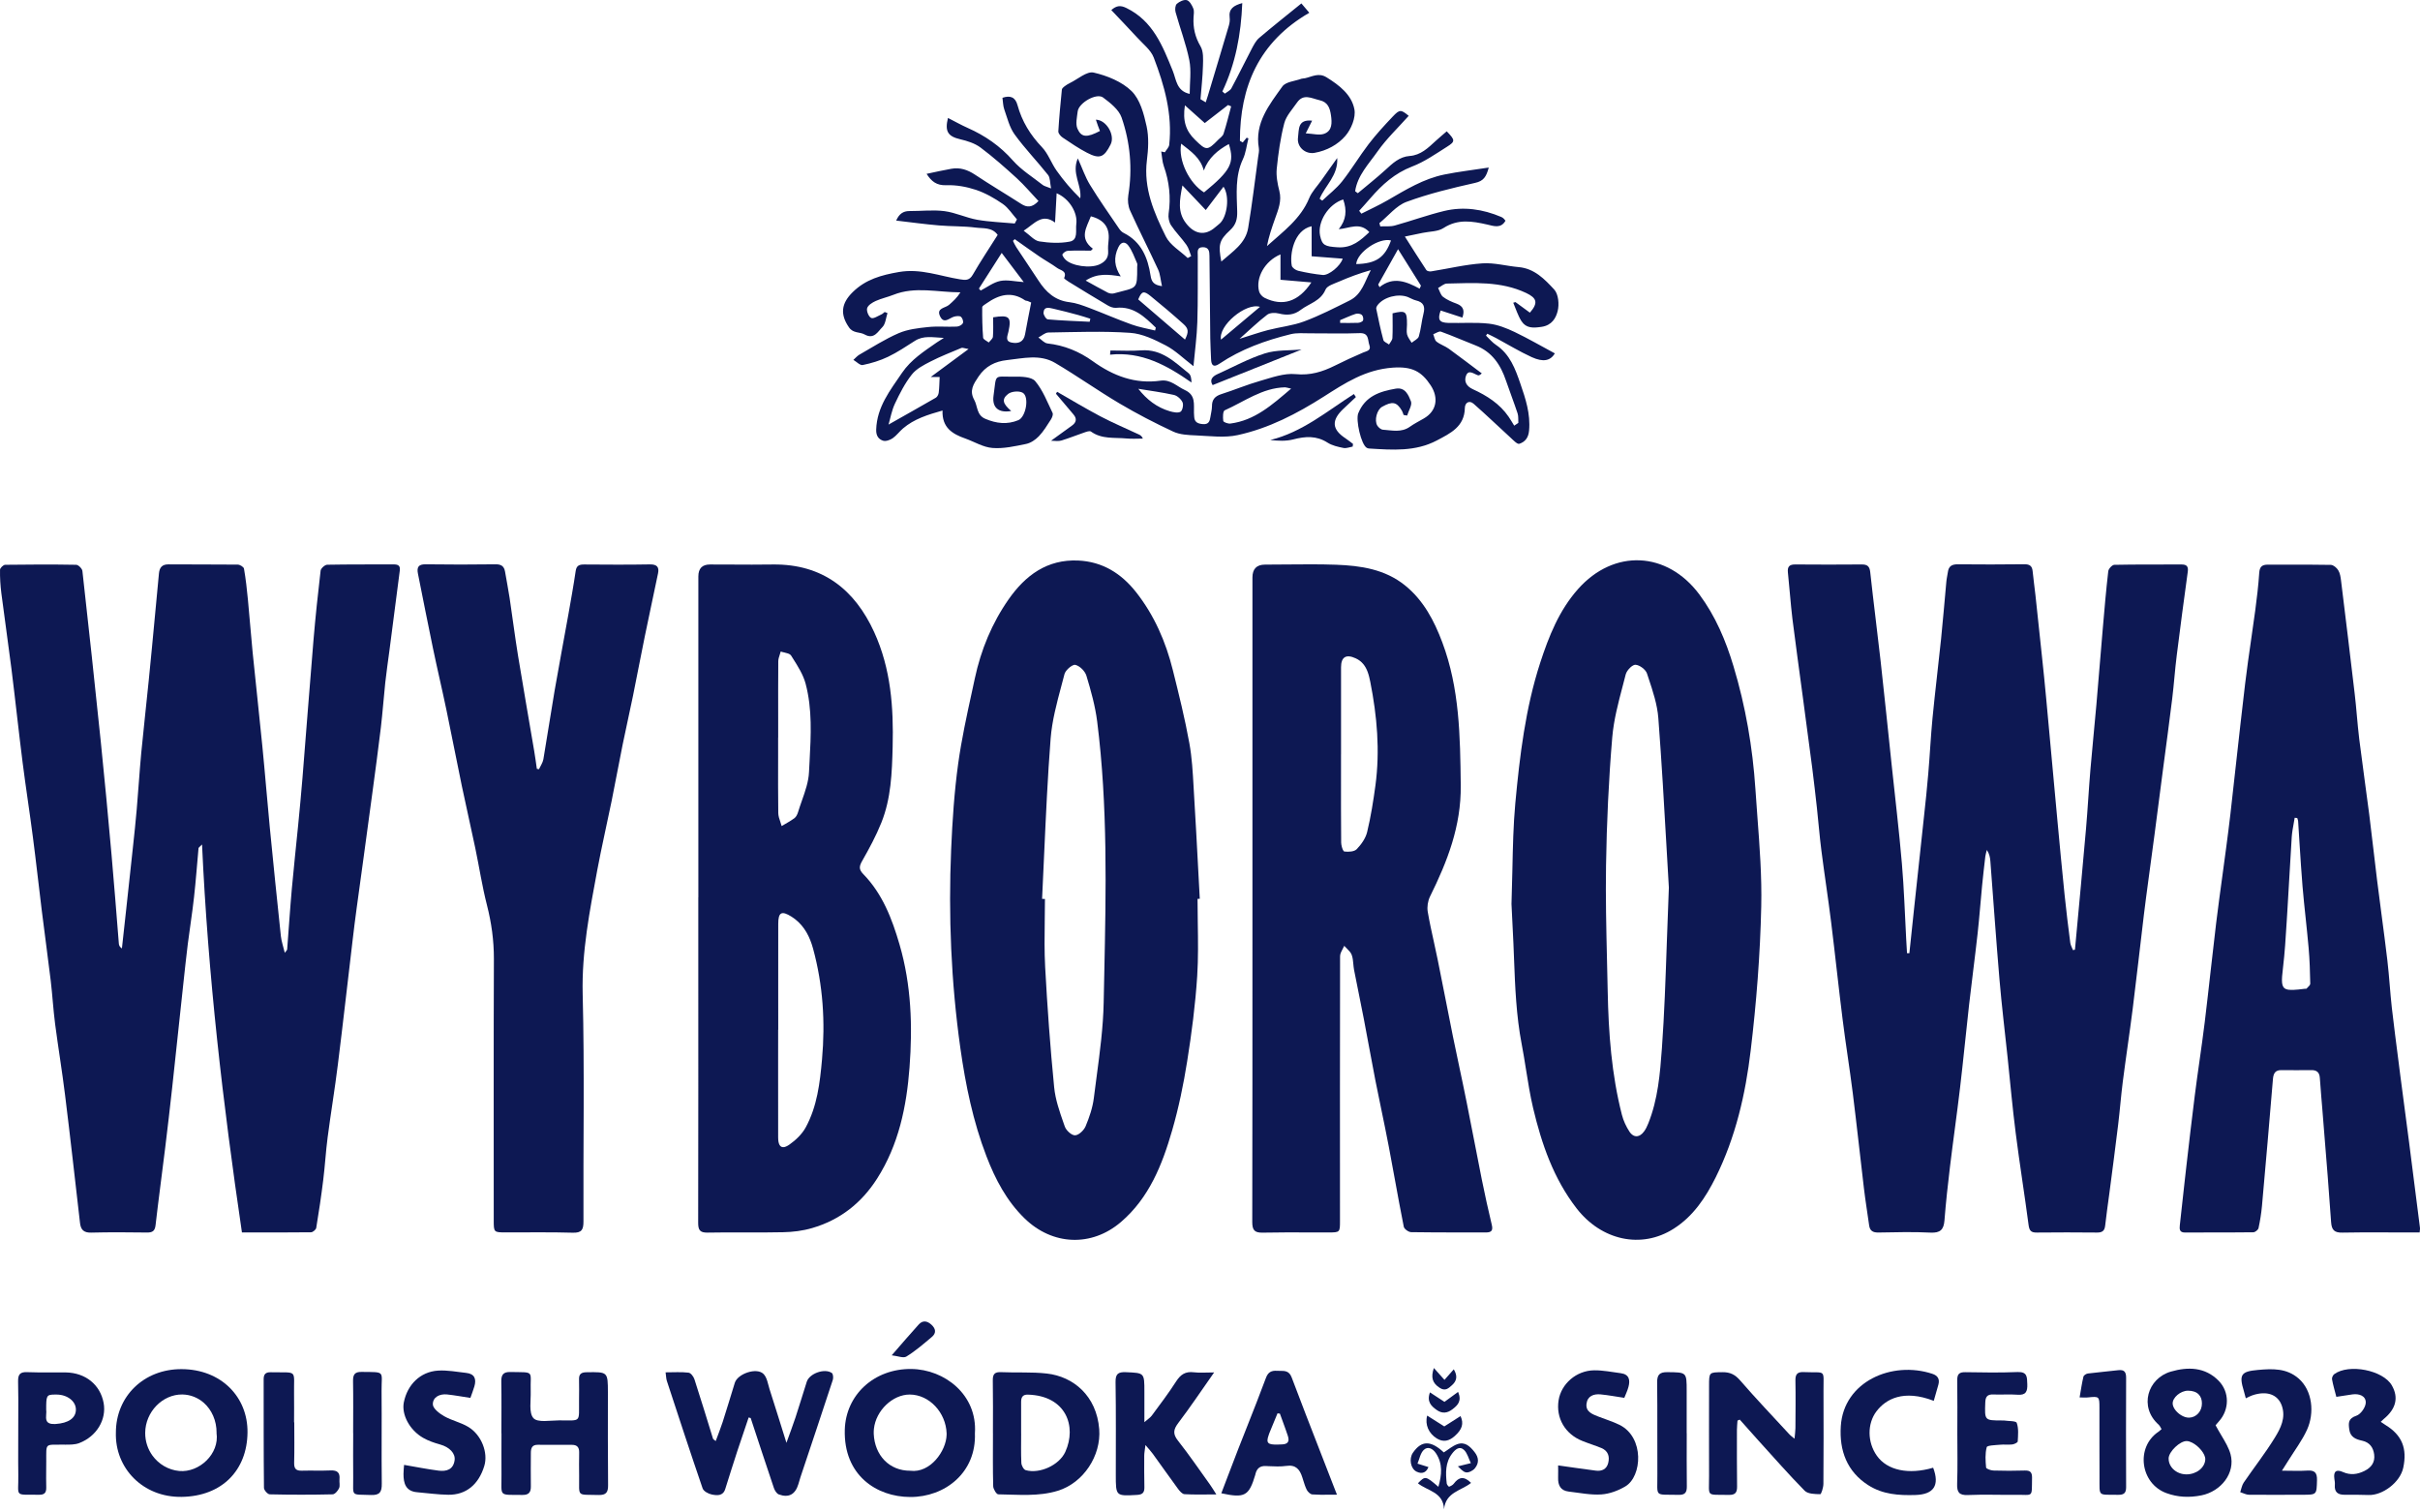 <svg width="80" height="50" viewBox="0 0 80 50" fill="none" xmlns="http://www.w3.org/2000/svg">
<path d="M68.593 31.401C68.603 31.305 68.611 31.208 68.62 31.111C68.734 29.87 68.852 28.631 68.96 27.388C69.016 26.738 69.05 26.088 69.105 25.438C69.166 24.72 69.24 24.005 69.303 23.287C69.376 22.45 69.441 21.611 69.514 20.773C69.568 20.142 69.622 19.511 69.695 18.882C69.704 18.802 69.823 18.674 69.893 18.672C70.635 18.657 71.379 18.663 72.122 18.661C72.291 18.661 72.347 18.73 72.323 18.901C72.196 19.82 72.074 20.741 71.959 21.662C71.898 22.141 71.867 22.623 71.808 23.101C71.715 23.866 71.61 24.628 71.51 25.39C71.415 26.126 71.32 26.861 71.223 27.597C71.155 28.115 71.084 28.632 71.014 29.151C70.966 29.512 70.916 29.872 70.873 30.235C70.748 31.275 70.632 32.315 70.502 33.353C70.4 34.157 70.278 34.955 70.175 35.759C70.115 36.228 70.08 36.699 70.023 37.168C69.93 37.932 69.83 38.695 69.73 39.457C69.684 39.811 69.63 40.163 69.592 40.518C69.573 40.694 69.49 40.748 69.321 40.746C68.657 40.74 67.994 40.738 67.33 40.746C67.136 40.749 67.084 40.676 67.06 40.491C66.927 39.481 66.764 38.476 66.636 37.466C66.528 36.626 66.453 35.781 66.365 34.938C66.274 34.084 66.171 33.231 66.098 32.375C65.987 31.073 65.897 29.769 65.797 28.466C65.787 28.344 65.765 28.223 65.681 28.098C65.664 28.168 65.64 28.236 65.631 28.307C65.593 28.629 65.556 28.952 65.524 29.276C65.472 29.807 65.434 30.338 65.375 30.867C65.288 31.654 65.182 32.437 65.093 33.223C64.99 34.136 64.903 35.051 64.795 35.962C64.692 36.832 64.567 37.701 64.462 38.573C64.391 39.161 64.326 39.752 64.28 40.343C64.256 40.649 64.142 40.764 63.82 40.748C63.246 40.719 62.671 40.735 62.097 40.745C61.918 40.748 61.815 40.691 61.79 40.51C61.733 40.099 61.666 39.692 61.617 39.28C61.492 38.229 61.379 37.178 61.248 36.129C61.146 35.317 61.014 34.51 60.913 33.7C60.778 32.632 60.667 31.56 60.534 30.492C60.436 29.699 60.312 28.908 60.211 28.115C60.151 27.646 60.114 27.175 60.063 26.706C60.014 26.265 59.964 25.825 59.908 25.384C59.807 24.599 59.7 23.816 59.596 23.033C59.482 22.172 59.36 21.313 59.253 20.453C59.192 19.944 59.158 19.432 59.104 18.923C59.084 18.726 59.158 18.658 59.352 18.66C60.084 18.666 60.818 18.666 61.55 18.66C61.734 18.66 61.806 18.725 61.826 18.916C61.932 19.896 62.059 20.874 62.169 21.852C62.297 23.002 62.414 24.152 62.536 25.303C62.65 26.383 62.78 27.462 62.872 28.543C62.944 29.371 62.969 30.201 63.014 31.03C63.023 31.192 63.032 31.352 63.042 31.512H63.12C63.17 31.027 63.223 30.544 63.273 30.059C63.383 29.036 63.494 28.015 63.603 26.993C63.654 26.522 63.705 26.052 63.744 25.579C63.797 24.969 63.825 24.357 63.884 23.748C63.969 22.872 64.077 21.998 64.168 21.122C64.233 20.492 64.283 19.861 64.342 19.23C64.351 19.123 64.378 19.016 64.393 18.909C64.419 18.715 64.527 18.653 64.721 18.655C65.453 18.663 66.187 18.661 66.919 18.653C67.091 18.652 67.176 18.704 67.194 18.878C67.219 19.143 67.259 19.406 67.287 19.671C67.36 20.348 67.431 21.025 67.503 21.702C67.552 22.172 67.603 22.645 67.645 23.117C67.769 24.457 67.889 25.798 68.015 27.137C68.091 27.952 68.167 28.767 68.251 29.582C68.305 30.111 68.371 30.641 68.439 31.168C68.451 31.251 68.498 31.33 68.528 31.409L68.593 31.395V31.401Z" fill="#0D1853"/>
<path d="M7.998 40.743C7.369 36.482 6.876 32.249 6.679 27.916C6.597 28.001 6.565 28.019 6.563 28.039C6.513 28.58 6.475 29.12 6.414 29.659C6.357 30.178 6.273 30.691 6.208 31.208C6.153 31.649 6.107 32.091 6.059 32.533C5.937 33.675 5.817 34.816 5.692 35.956C5.619 36.621 5.541 37.287 5.46 37.951C5.356 38.803 5.24 39.652 5.142 40.505C5.119 40.7 5.035 40.748 4.853 40.745C4.24 40.737 3.625 40.732 3.011 40.748C2.765 40.754 2.67 40.649 2.645 40.429C2.482 39.017 2.325 37.604 2.15 36.194C2.054 35.412 1.924 34.634 1.822 33.852C1.76 33.373 1.733 32.892 1.676 32.413C1.583 31.639 1.475 30.866 1.38 30.092C1.28 29.287 1.193 28.482 1.088 27.678C0.982 26.857 0.854 26.04 0.749 25.219C0.617 24.181 0.507 23.14 0.377 22.1C0.272 21.267 0.15 20.437 0.044 19.605C0.012 19.349 -0.004 19.091 0.001 18.836C0.001 18.777 0.11 18.672 0.17 18.671C0.954 18.66 1.735 18.657 2.518 18.671C2.591 18.671 2.716 18.798 2.724 18.875C2.935 20.759 3.139 22.643 3.333 24.53C3.46 25.766 3.575 27.004 3.686 28.242C3.775 29.227 3.848 30.213 3.929 31.197C3.934 31.249 3.953 31.302 4.03 31.354C4.078 30.92 4.127 30.487 4.173 30.052C4.248 29.376 4.322 28.699 4.393 28.02C4.438 27.599 4.484 27.177 4.52 26.754C4.574 26.134 4.611 25.512 4.669 24.894C4.745 24.097 4.837 23.301 4.916 22.504C4.991 21.765 5.059 21.026 5.129 20.288C5.172 19.846 5.213 19.403 5.254 18.961C5.272 18.767 5.351 18.655 5.571 18.657C6.334 18.663 7.096 18.657 7.859 18.665C7.932 18.665 8.057 18.742 8.066 18.801C8.125 19.14 8.163 19.484 8.196 19.828C8.252 20.408 8.295 20.99 8.352 21.57C8.455 22.604 8.572 23.636 8.673 24.671C8.762 25.565 8.832 26.462 8.919 27.356C9.036 28.553 9.158 29.75 9.285 30.947C9.304 31.118 9.363 31.286 9.414 31.498C9.463 31.43 9.491 31.409 9.493 31.386C9.545 30.715 9.588 30.043 9.648 29.374C9.71 28.677 9.788 27.979 9.856 27.282C9.907 26.762 9.956 26.24 9.999 25.719C10.122 24.2 10.236 22.681 10.363 21.164C10.428 20.395 10.509 19.628 10.599 18.863C10.609 18.788 10.739 18.671 10.815 18.669C11.547 18.655 12.281 18.661 13.014 18.658C13.159 18.658 13.239 18.696 13.216 18.864C13.099 19.746 12.987 20.629 12.873 21.512C12.827 21.863 12.774 22.215 12.736 22.567C12.684 23.057 12.649 23.549 12.592 24.038C12.506 24.763 12.406 25.486 12.31 26.208C12.213 26.934 12.113 27.659 12.015 28.383C11.94 28.93 11.863 29.477 11.79 30.024C11.742 30.376 11.698 30.726 11.657 31.08C11.493 32.452 11.34 33.827 11.168 35.2C11.069 36.002 10.935 36.799 10.831 37.599C10.769 38.069 10.744 38.541 10.685 39.01C10.62 39.54 10.541 40.066 10.454 40.592C10.444 40.649 10.343 40.735 10.284 40.737C9.533 40.746 8.781 40.743 7.995 40.743H7.998Z" fill="#0D1853"/>
<path d="M46.396 13.706C46.379 13.662 46.366 13.614 46.342 13.573C46.169 13.284 46.028 13.257 45.689 13.448C45.519 13.543 45.423 13.896 45.532 14.071C45.57 14.131 45.651 14.201 45.716 14.205C46.016 14.226 46.325 14.307 46.605 14.109C46.749 14.007 46.91 13.925 47.065 13.836C47.493 13.592 47.568 13.154 47.295 12.738C46.99 12.273 46.672 12.11 46.049 12.153C45.137 12.216 44.457 12.668 43.763 13.11C42.871 13.678 41.946 14.158 40.918 14.383C40.479 14.48 40 14.413 39.54 14.394C39.286 14.383 39.009 14.372 38.786 14.269C38.18 13.987 37.584 13.678 37.009 13.338C36.286 12.91 35.601 12.422 34.878 11.996C34.379 11.702 33.822 11.845 33.287 11.904C32.9 11.947 32.581 12.102 32.35 12.446C32.182 12.696 32.034 12.91 32.206 13.219C32.323 13.43 32.28 13.722 32.572 13.845C32.935 14.001 33.298 14.042 33.664 13.89C33.917 13.785 34.035 13.108 33.806 12.982C33.686 12.915 33.436 12.936 33.326 13.023C33.104 13.199 33.149 13.345 33.428 13.586C33.016 13.66 32.79 13.479 32.844 13.083C32.949 12.327 32.83 12.463 33.535 12.452C33.77 12.447 34.101 12.457 34.222 12.6C34.474 12.899 34.621 13.289 34.796 13.651C34.821 13.703 34.78 13.807 34.74 13.869C34.617 14.059 34.498 14.259 34.341 14.423C34.23 14.538 34.073 14.645 33.921 14.676C33.554 14.751 33.174 14.838 32.809 14.809C32.502 14.786 32.209 14.602 31.907 14.495C31.484 14.347 31.136 14.136 31.158 13.571C30.663 13.712 30.219 13.849 29.852 14.163C29.731 14.266 29.636 14.4 29.508 14.489C29.42 14.548 29.279 14.598 29.191 14.568C29.043 14.519 28.959 14.407 28.965 14.204C28.988 13.451 29.424 12.907 29.818 12.327C30.119 11.885 30.547 11.615 30.966 11.322C31.018 11.286 31.074 11.252 31.202 11.171C30.822 11.151 30.528 11.087 30.246 11.267C29.954 11.452 29.666 11.647 29.355 11.796C29.094 11.921 28.807 12.008 28.521 12.067C28.433 12.086 28.315 11.958 28.211 11.897C28.277 11.839 28.336 11.766 28.412 11.723C28.84 11.479 29.259 11.208 29.709 11.014C30.007 10.886 30.351 10.846 30.679 10.812C30.993 10.778 31.313 10.812 31.628 10.797C31.701 10.794 31.803 10.742 31.831 10.681C31.857 10.632 31.817 10.515 31.768 10.474C31.724 10.437 31.624 10.448 31.554 10.464C31.391 10.501 31.208 10.731 31.077 10.456C30.944 10.181 31.248 10.187 31.372 10.079C31.508 9.96 31.643 9.838 31.749 9.664C30.991 9.664 30.254 9.459 29.534 9.746C29.343 9.822 29.138 9.865 28.951 9.949C28.838 10 28.696 10.087 28.666 10.188C28.639 10.28 28.715 10.471 28.799 10.51C28.875 10.547 29.021 10.445 29.133 10.396C29.175 10.379 29.208 10.342 29.246 10.314L29.338 10.35C29.286 10.509 29.274 10.713 29.168 10.816C29.021 10.959 28.896 11.233 28.58 11.056C28.422 10.967 28.206 11.025 28.067 10.824C27.765 10.39 27.81 10.028 28.19 9.656C28.621 9.233 29.135 9.093 29.718 8.992C30.435 8.868 31.069 9.128 31.736 9.234C31.914 9.263 32.045 9.279 32.158 9.082C32.413 8.638 32.7 8.212 32.981 7.766C32.798 7.506 32.502 7.557 32.255 7.524C31.854 7.472 31.445 7.487 31.04 7.452C30.574 7.413 30.11 7.348 29.626 7.292C29.72 7.077 29.852 6.975 30.067 6.977C30.454 6.979 30.845 6.931 31.224 6.98C31.59 7.028 31.939 7.2 32.305 7.265C32.713 7.337 33.131 7.349 33.545 7.388L33.618 7.253C33.464 7.08 33.334 6.869 33.149 6.741C32.876 6.552 32.575 6.381 32.263 6.276C31.952 6.173 31.61 6.111 31.285 6.123C30.963 6.135 30.793 5.999 30.631 5.747C30.917 5.687 31.183 5.625 31.451 5.579C31.736 5.528 31.987 5.612 32.231 5.774C32.732 6.107 33.25 6.414 33.756 6.739C33.949 6.864 34.12 6.869 34.33 6.646C34.095 6.397 33.87 6.129 33.615 5.894C33.228 5.541 32.835 5.192 32.415 4.878C32.226 4.737 31.977 4.658 31.743 4.604C31.34 4.509 31.226 4.35 31.338 3.899C31.559 4.011 31.768 4.13 31.988 4.228C32.564 4.483 33.063 4.827 33.486 5.308C33.764 5.622 34.136 5.851 34.471 6.115C34.521 6.154 34.593 6.167 34.746 6.229C34.707 6.035 34.72 5.877 34.647 5.785C34.287 5.33 33.879 4.911 33.54 4.442C33.369 4.206 33.298 3.895 33.198 3.613C33.157 3.496 33.158 3.364 33.139 3.233C33.39 3.147 33.564 3.204 33.637 3.477C33.783 4.011 34.059 4.461 34.445 4.865C34.651 5.081 34.753 5.392 34.929 5.641C35.159 5.966 35.416 6.27 35.712 6.558C35.766 6.116 35.414 5.728 35.631 5.236C35.777 5.558 35.875 5.855 36.034 6.113C36.337 6.608 36.672 7.082 36.998 7.562C37.035 7.617 37.089 7.673 37.148 7.701C37.73 7.993 37.944 8.516 38.036 9.112C38.064 9.301 38.131 9.424 38.413 9.459C38.365 9.25 38.356 9.066 38.285 8.911C37.985 8.259 37.657 7.621 37.361 6.966C37.292 6.817 37.272 6.62 37.299 6.457C37.441 5.579 37.364 4.713 37.077 3.884C36.986 3.623 36.704 3.401 36.465 3.223C36.246 3.062 35.66 3.402 35.626 3.683C35.604 3.873 35.549 4.095 35.618 4.254C35.748 4.55 35.934 4.553 36.362 4.33C36.34 4.271 36.316 4.211 36.294 4.151C36.272 4.087 36.251 4.024 36.227 3.956C36.577 3.964 36.869 4.469 36.715 4.775C36.498 5.205 36.355 5.267 35.934 5.049C35.655 4.905 35.393 4.724 35.13 4.548C35.064 4.504 34.983 4.411 34.986 4.344C35.013 3.883 35.057 3.423 35.103 2.963C35.106 2.924 35.154 2.882 35.19 2.855C35.244 2.813 35.304 2.776 35.366 2.746C35.63 2.618 35.929 2.348 36.153 2.399C36.601 2.502 37.089 2.699 37.408 3.012C37.689 3.288 37.814 3.764 37.904 4.174C37.983 4.533 37.961 4.929 37.914 5.3C37.798 6.226 38.15 7.034 38.54 7.819C38.682 8.106 39.017 8.296 39.263 8.53L39.378 8.467C39.328 8.342 39.298 8.202 39.221 8.095C39.063 7.871 38.863 7.676 38.713 7.448C38.645 7.345 38.614 7.186 38.632 7.063C38.711 6.524 38.654 6.005 38.473 5.492C38.419 5.339 38.415 5.17 38.388 5.008L38.508 5.034C38.557 4.951 38.643 4.872 38.652 4.785C38.762 3.776 38.494 2.827 38.14 1.903C38.044 1.651 37.788 1.456 37.597 1.245C37.319 0.941 37.031 0.646 36.737 0.333C36.912 0.178 37.047 0.172 37.235 0.264C38.115 0.692 38.435 1.519 38.77 2.345C38.886 2.63 38.889 3.008 39.329 3.104C39.329 2.724 39.386 2.347 39.317 1.993C39.209 1.454 39.009 0.933 38.862 0.402C38.838 0.316 38.849 0.175 38.904 0.126C38.989 0.05 39.139 -0.02 39.234 0.005C39.326 0.031 39.405 0.173 39.448 0.281C39.483 0.367 39.462 0.476 39.456 0.576C39.437 0.918 39.507 1.226 39.688 1.533C39.789 1.705 39.773 1.96 39.767 2.177C39.757 2.545 39.715 2.911 39.686 3.279L39.859 3.383C39.883 3.31 39.908 3.236 39.93 3.163C40.161 2.391 40.395 1.621 40.623 0.847C40.648 0.763 40.661 0.668 40.65 0.582C40.612 0.291 40.781 0.181 41.067 0.102C41.025 1.134 40.845 2.104 40.409 3.023L40.49 3.095C40.564 3.038 40.666 2.995 40.707 2.919C40.94 2.486 41.154 2.042 41.382 1.608C41.449 1.481 41.52 1.343 41.626 1.253C42.062 0.882 42.512 0.525 43.021 0.113C43.096 0.2 43.173 0.294 43.283 0.422C41.609 1.391 40.989 2.867 40.989 4.656L41.083 4.709L41.212 4.552L41.27 4.574C41.211 4.805 41.187 5.053 41.087 5.265C40.826 5.823 40.883 6.406 40.899 6.988C40.905 7.235 40.864 7.426 40.662 7.611C40.293 7.95 40.271 8.099 40.374 8.646C40.754 8.31 41.176 8.049 41.262 7.533C41.392 6.757 41.484 5.974 41.591 5.194C41.604 5.095 41.631 4.992 41.615 4.899C41.471 4.065 41.961 3.463 42.392 2.859C42.503 2.702 42.807 2.683 43.024 2.603C43.061 2.591 43.104 2.595 43.142 2.586C43.375 2.535 43.59 2.394 43.85 2.554C44.275 2.817 44.682 3.13 44.774 3.616C44.825 3.887 44.667 4.271 44.475 4.493C44.226 4.781 43.864 4.981 43.456 5.053C43.151 5.106 42.867 4.858 42.909 4.548C42.945 4.276 42.891 3.938 43.376 3.989C43.318 4.106 43.262 4.214 43.165 4.409C43.402 4.418 43.611 4.482 43.776 4.422C44.045 4.323 44.034 4.055 43.999 3.811C43.964 3.577 43.901 3.374 43.62 3.312C43.357 3.252 43.089 3.082 42.875 3.393C42.723 3.613 42.52 3.827 42.455 4.074C42.327 4.566 42.257 5.075 42.206 5.58C42.183 5.82 42.232 6.075 42.292 6.311C42.378 6.644 42.256 6.929 42.151 7.226C42.046 7.522 41.943 7.819 41.883 8.136C42.416 7.655 42.997 7.239 43.28 6.549C43.367 6.337 43.541 6.161 43.678 5.967C43.844 5.733 44.01 5.498 44.205 5.224C44.243 5.796 43.804 6.134 43.624 6.57L43.711 6.633C43.931 6.422 44.18 6.233 44.367 5.997C44.678 5.603 44.936 5.167 45.242 4.767C45.486 4.449 45.76 4.149 46.038 3.857C46.272 3.608 46.314 3.62 46.569 3.829C46.222 4.219 45.837 4.582 45.538 5.007C45.252 5.416 44.874 5.799 44.798 6.322L44.887 6.387C45.193 6.13 45.507 5.883 45.802 5.614C46.038 5.398 46.26 5.181 46.604 5.156C46.965 5.129 47.209 4.891 47.456 4.663C47.577 4.552 47.704 4.447 47.826 4.341C48.106 4.632 48.116 4.675 47.831 4.854C47.456 5.091 47.086 5.351 46.677 5.507C46.108 5.726 45.689 6.105 45.305 6.549C45.183 6.692 45.055 6.83 44.931 6.969L45.004 7.064C45.294 6.917 45.592 6.782 45.873 6.619C46.471 6.273 47.062 5.907 47.75 5.769C48.217 5.674 48.691 5.62 49.215 5.539C49.132 5.848 49.042 5.985 48.763 6.046C47.997 6.218 47.228 6.403 46.494 6.674C46.157 6.799 45.897 7.135 45.6 7.376L45.629 7.484C45.789 7.476 45.955 7.497 46.106 7.456C46.654 7.303 47.192 7.107 47.743 6.974C48.386 6.82 49.02 6.914 49.627 7.172C49.654 7.183 49.679 7.2 49.701 7.219C49.723 7.239 49.739 7.262 49.768 7.296C49.616 7.57 49.364 7.467 49.169 7.424C48.669 7.311 48.197 7.229 47.72 7.538C47.534 7.659 47.265 7.649 47.032 7.698C46.853 7.736 46.672 7.773 46.442 7.82C46.699 8.224 46.921 8.58 47.152 8.928C47.176 8.963 47.26 8.979 47.311 8.971C47.875 8.882 48.436 8.744 49.004 8.706C49.4 8.679 49.803 8.795 50.205 8.83C50.725 8.876 51.064 9.231 51.378 9.57C51.519 9.722 51.55 10.066 51.492 10.287C51.435 10.512 51.304 10.754 50.961 10.805C50.681 10.846 50.453 10.856 50.297 10.617C50.178 10.433 50.113 10.212 50.025 10.008L50.097 9.986L50.575 10.336C50.863 10.006 50.798 9.851 50.453 9.686C49.608 9.287 48.718 9.355 47.832 9.374C47.734 9.375 47.639 9.469 47.541 9.52C47.593 9.619 47.623 9.751 47.704 9.813C47.834 9.913 47.994 9.981 48.151 10.038C48.376 10.122 48.425 10.266 48.343 10.499C48.1 10.42 47.862 10.342 47.626 10.265C47.515 10.566 47.577 10.667 47.88 10.675C48.325 10.686 48.775 10.65 49.216 10.699C49.509 10.731 49.803 10.848 50.072 10.976C50.524 11.192 50.958 11.446 51.401 11.683C51.253 11.924 51.023 11.983 50.633 11.805C50.232 11.621 49.853 11.389 49.463 11.179C49.367 11.127 49.265 11.081 49.167 11.032L49.124 11.095C49.233 11.2 49.332 11.322 49.457 11.404C49.917 11.712 50.093 12.197 50.259 12.68C50.432 13.18 50.598 13.681 50.548 14.234C50.526 14.481 50.408 14.61 50.226 14.671C50.158 14.695 50.021 14.545 49.928 14.461C49.522 14.091 49.127 13.709 48.715 13.348C48.568 13.219 48.428 13.315 48.425 13.484C48.414 14.105 47.951 14.321 47.502 14.559C46.792 14.935 46.032 14.874 45.271 14.828C45.242 14.827 45.21 14.819 45.185 14.806C44.992 14.698 44.814 13.879 44.9 13.665C45.128 13.097 45.611 12.939 46.142 12.848C46.458 12.795 46.562 13.067 46.642 13.265C46.691 13.386 46.564 13.578 46.517 13.738L46.395 13.717L46.396 13.706ZM39.453 12.105C39.117 11.847 38.852 11.582 38.537 11.419C38.169 11.227 37.762 11.03 37.361 11.003C36.463 10.941 35.56 10.978 34.659 10.992C34.547 10.994 34.437 11.1 34.327 11.157C34.426 11.225 34.521 11.342 34.628 11.354C35.182 11.414 35.679 11.62 36.124 11.94C36.798 12.425 37.525 12.703 38.365 12.584C38.698 12.536 38.906 12.774 39.169 12.894C39.535 13.061 39.461 13.364 39.47 13.651C39.47 13.69 39.475 13.73 39.477 13.77C39.483 13.963 39.607 14.01 39.775 14.021C39.951 14.033 39.993 13.926 40.013 13.787C40.028 13.67 40.065 13.552 40.065 13.435C40.062 13.211 40.163 13.097 40.374 13.029C40.803 12.893 41.222 12.715 41.655 12.592C42.04 12.482 42.447 12.33 42.829 12.368C43.316 12.416 43.715 12.292 44.126 12.088C44.434 11.934 44.746 11.79 45.061 11.655C45.18 11.604 45.336 11.593 45.269 11.409C45.209 11.246 45.266 11 44.946 11.013C44.402 11.035 43.857 11.016 43.313 11.019C43.097 11.019 42.871 10.997 42.666 11.048C41.832 11.254 41.027 11.542 40.307 12.027C40.112 12.159 40.041 12.07 40.035 11.869C40.028 11.642 40.011 11.414 40.009 11.187C39.998 10.277 39.99 9.366 39.982 8.456C39.982 8.309 39.96 8.171 39.764 8.172C39.556 8.172 39.597 8.332 39.596 8.451C39.591 9.184 39.605 9.917 39.581 10.648C39.567 11.117 39.501 11.585 39.453 12.108V12.105ZM50.056 14.072L50.193 13.98C50.186 13.876 50.2 13.765 50.169 13.668C50.048 13.303 49.909 12.947 49.785 12.584C49.608 12.059 49.324 11.631 48.782 11.42C48.398 11.271 48.023 11.103 47.636 10.964C47.569 10.94 47.466 11.018 47.38 11.049C47.414 11.132 47.425 11.244 47.487 11.292C47.609 11.389 47.769 11.438 47.896 11.53C48.263 11.796 48.622 12.072 48.985 12.344C48.912 12.409 48.883 12.414 48.858 12.406C48.72 12.362 48.544 12.198 48.462 12.425C48.397 12.6 48.468 12.766 48.69 12.867C49.15 13.077 49.576 13.346 49.872 13.777C49.939 13.874 49.996 13.976 50.058 14.074L50.056 14.072ZM33.545 7.906L33.486 7.963C33.521 8.031 33.551 8.104 33.593 8.167C33.837 8.538 34.089 8.905 34.331 9.277C34.577 9.656 34.878 9.935 35.357 9.99C35.577 10.016 35.794 10.098 36.004 10.177C36.474 10.355 36.936 10.558 37.408 10.727C37.658 10.818 37.925 10.861 38.185 10.926L38.209 10.832C37.841 10.479 37.481 10.117 36.895 10.176C36.806 10.185 36.7 10.144 36.62 10.097C36.186 9.841 35.756 9.577 35.327 9.313C35.27 9.279 35.17 9.207 35.178 9.191C35.282 8.954 35.059 8.939 34.953 8.862C34.761 8.722 34.552 8.61 34.355 8.475C34.082 8.289 33.814 8.096 33.545 7.906ZM40.98 11.2C41.328 11.092 41.621 10.989 41.919 10.911C42.316 10.808 42.734 10.767 43.115 10.624C43.63 10.433 44.123 10.177 44.616 9.933C45.023 9.732 45.12 9.301 45.316 8.93C44.946 9.033 44.6 9.163 44.262 9.31C44.102 9.38 43.872 9.445 43.819 9.573C43.657 9.957 43.281 10.03 43.002 10.242C42.779 10.414 42.546 10.433 42.278 10.364C42.157 10.333 41.98 10.336 41.891 10.404C41.583 10.64 41.304 10.911 40.98 11.198V11.2ZM32.02 11.539C31.873 11.514 31.82 11.487 31.785 11.501C31.443 11.645 31.094 11.78 30.763 11.95C30.54 12.064 30.292 12.191 30.143 12.381C29.915 12.669 29.742 13.009 29.584 13.345C29.477 13.571 29.435 13.826 29.373 14.036C29.907 13.733 30.424 13.444 30.936 13.148C30.985 13.12 31.026 13.04 31.032 12.98C31.053 12.817 31.053 12.652 31.063 12.463H30.768C31.188 12.154 31.568 11.872 32.018 11.539H32.02ZM34.087 10C34.027 9.975 34.002 9.96 33.973 9.951C33.944 9.941 33.91 9.943 33.887 9.929C33.436 9.619 33.017 9.743 32.613 10.028C32.559 10.066 32.47 10.114 32.47 10.158C32.467 10.495 32.473 10.831 32.5 11.165C32.505 11.222 32.621 11.27 32.686 11.322C32.735 11.258 32.819 11.198 32.824 11.13C32.841 10.916 32.83 10.7 32.83 10.49C33.369 10.402 33.442 10.477 33.337 10.965C33.309 11.097 33.212 11.281 33.444 11.325C33.656 11.366 33.838 11.314 33.886 11.053C33.948 10.705 34.019 10.358 34.089 9.998L34.087 10ZM46.033 10.358C46.471 10.254 46.515 10.288 46.512 10.732C46.512 10.84 46.49 10.954 46.515 11.057C46.54 11.155 46.613 11.241 46.666 11.331C46.748 11.262 46.878 11.206 46.903 11.121C46.976 10.877 46.994 10.617 47.057 10.371C47.119 10.133 47.06 9.99 46.811 9.932C46.718 9.91 46.631 9.856 46.54 9.819C46.222 9.696 45.749 9.818 45.546 10.079C45.518 10.116 45.486 10.171 45.496 10.209C45.567 10.555 45.64 10.902 45.732 11.243C45.748 11.303 45.854 11.339 45.917 11.389C45.957 11.317 46.025 11.249 46.03 11.176C46.044 10.911 46.035 10.647 46.035 10.361L46.033 10.358ZM33.841 7.627C34.051 7.777 34.192 7.955 34.357 7.98C34.685 8.031 35.037 8.049 35.36 7.988C35.65 7.934 35.552 7.619 35.58 7.407C35.631 7.031 35.346 6.562 34.93 6.389C34.913 6.714 34.897 7.02 34.878 7.357C34.447 7.036 34.198 7.395 33.841 7.627ZM39.088 6.132C38.993 6.62 38.923 7.009 39.204 7.376C39.483 7.743 39.835 7.808 40.171 7.514C40.223 7.468 40.28 7.429 40.33 7.381C40.566 7.158 40.661 6.495 40.447 6.172C40.228 6.46 40.027 6.725 39.86 6.944C39.63 6.703 39.383 6.441 39.09 6.132H39.088ZM39.047 4.748C38.939 5.306 39.326 6.069 39.803 6.36C40.688 5.634 40.819 5.381 40.623 4.761C40.255 4.964 39.949 5.216 39.795 5.637C39.683 5.211 39.375 5.01 39.047 4.75V4.748ZM42.33 8.41C41.807 8.63 41.503 9.187 41.623 9.635C41.645 9.718 41.728 9.808 41.805 9.846C42.398 10.138 42.923 9.982 43.351 9.336C42.991 9.306 42.677 9.279 42.33 9.249V8.41ZM44.404 6.593C43.909 6.75 43.546 7.34 43.639 7.79C43.708 8.112 43.8 8.147 44.22 8.175C44.7 8.207 44.988 7.934 45.267 7.673C44.95 7.329 44.608 7.551 44.256 7.576C44.507 7.267 44.53 6.953 44.404 6.595V6.593ZM36.127 8.223L36.064 8.286C35.81 8.286 35.555 8.278 35.301 8.291C35.236 8.294 35.157 8.351 35.122 8.408C35.106 8.434 35.168 8.526 35.211 8.572C35.423 8.797 36.048 8.881 36.348 8.74C36.536 8.651 36.647 8.526 36.633 8.304C36.625 8.186 36.633 8.066 36.647 7.949C36.692 7.529 36.5 7.262 36.062 7.151C35.923 7.511 35.66 7.871 36.129 8.223H36.127ZM35.888 9.274C36.176 9.432 36.397 9.559 36.623 9.675C36.681 9.703 36.761 9.715 36.822 9.699C37.598 9.485 37.593 9.602 37.593 8.821C37.593 8.781 37.606 8.735 37.59 8.703C37.5 8.502 37.429 8.285 37.297 8.114C37.213 8.004 37.072 7.955 36.966 8.183C36.807 8.521 36.841 8.819 37.05 9.136C36.641 9.073 36.278 9.022 35.888 9.277V9.274ZM43.36 7.479C42.769 7.608 42.63 8.412 42.703 8.782C42.717 8.852 42.834 8.933 42.917 8.952C43.183 9.014 43.456 9.063 43.727 9.09C43.928 9.109 44.316 8.789 44.386 8.551C44.021 8.523 43.665 8.496 43.36 8.472V7.479ZM39.171 3.48C39.09 3.997 39.203 4.327 39.507 4.623C39.871 4.976 39.906 4.997 40.274 4.618C40.336 4.555 40.425 4.498 40.448 4.42C40.544 4.122 40.617 3.818 40.699 3.516L40.596 3.472L39.827 4.068C39.64 3.9 39.429 3.713 39.169 3.48H39.171ZM42.682 12.847C42.555 12.82 42.517 12.804 42.481 12.804C41.728 12.822 41.136 13.275 40.485 13.565C40.425 13.592 40.422 13.798 40.439 13.915C40.445 13.957 40.596 14.012 40.673 14.002C41.477 13.898 42.045 13.391 42.682 12.847ZM45.561 9.409L45.605 9.493C46.055 9.128 46.493 9.306 46.93 9.543L46.973 9.443L46.217 8.237C45.963 8.691 45.762 9.047 45.561 9.405V9.409ZM39.174 11.225C39.298 10.976 39.298 10.867 39.117 10.707C38.765 10.391 38.404 10.085 38.036 9.787C37.806 9.6 37.742 9.627 37.627 9.898C38.145 10.342 38.659 10.785 39.174 11.227V11.225ZM32.361 9.54L32.419 9.605C32.633 9.494 32.838 9.334 33.065 9.288C33.296 9.241 33.551 9.306 33.843 9.325C33.599 9.001 33.369 8.698 33.114 8.361C32.841 8.787 32.602 9.165 32.361 9.54ZM37.63 12.853C37.909 13.211 38.247 13.47 38.668 13.594C38.782 13.627 38.935 13.66 39.023 13.613C39.088 13.578 39.131 13.384 39.093 13.302C39.046 13.196 38.919 13.082 38.808 13.056C38.419 12.969 38.023 12.918 37.63 12.853ZM45.984 7.949C45.588 7.847 44.862 8.339 44.833 8.73C45.488 8.714 45.779 8.518 45.984 7.949ZM40.364 11.228C40.81 10.854 41.214 10.514 41.652 10.144C41.184 9.997 40.266 10.769 40.364 11.228ZM36.021 10.637L36.045 10.537C35.912 10.496 35.779 10.45 35.644 10.414C35.368 10.341 35.094 10.265 34.815 10.204C34.686 10.176 34.512 10.12 34.496 10.336C34.491 10.409 34.582 10.553 34.639 10.558C35.098 10.599 35.56 10.613 36.021 10.637ZM44.302 10.583V10.675C44.5 10.675 44.7 10.681 44.897 10.672C44.955 10.669 45.042 10.634 45.06 10.591C45.079 10.54 45.057 10.439 45.017 10.407C44.969 10.369 44.874 10.357 44.812 10.377C44.638 10.434 44.472 10.514 44.302 10.583Z" fill="#0D1853"/>
<path d="M17.815 25.433C17.866 25.322 17.942 25.216 17.963 25.1C18.093 24.344 18.205 23.583 18.335 22.827C18.479 21.992 18.638 21.16 18.787 20.326C18.872 19.842 18.96 19.359 19.031 18.874C19.058 18.69 19.156 18.66 19.316 18.661C20.039 18.666 20.762 18.671 21.485 18.658C21.716 18.655 21.797 18.744 21.753 18.956C21.61 19.649 21.458 20.338 21.317 21.031C21.182 21.689 21.058 22.349 20.925 23.005C20.816 23.542 20.692 24.078 20.583 24.617C20.458 25.235 20.345 25.857 20.22 26.475C20.065 27.236 19.889 27.992 19.746 28.756C19.495 30.111 19.228 31.455 19.262 32.858C19.326 35.363 19.277 37.871 19.288 40.377C19.288 40.651 19.232 40.76 18.931 40.751C18.199 40.729 17.465 40.743 16.733 40.741C16.324 40.741 16.322 40.741 16.322 40.343C16.322 37.462 16.316 34.578 16.327 31.696C16.328 31.089 16.247 30.506 16.097 29.918C15.938 29.299 15.843 28.664 15.712 28.038C15.569 27.353 15.411 26.671 15.268 25.986C15.095 25.159 14.937 24.327 14.764 23.499C14.62 22.807 14.456 22.119 14.312 21.426C14.141 20.606 13.981 19.784 13.816 18.962C13.775 18.755 13.829 18.652 14.069 18.655C14.841 18.666 15.615 18.665 16.387 18.655C16.571 18.653 16.664 18.72 16.695 18.894C16.745 19.186 16.802 19.478 16.847 19.769C16.942 20.402 17.021 21.038 17.124 21.669C17.295 22.719 17.481 23.769 17.658 24.818C17.692 25.016 17.718 25.216 17.747 25.416L17.814 25.428L17.815 25.433Z" fill="#0D1853"/>
<path d="M24.75 46.855C24.625 47.225 24.498 47.594 24.376 47.965C24.238 48.385 24.107 48.805 23.974 49.227C23.899 49.463 23.698 49.439 23.532 49.406C23.417 49.384 23.259 49.297 23.227 49.203C22.821 48.022 22.435 46.836 22.045 45.651C22.021 45.579 22.022 45.5 22.003 45.367C22.278 45.367 22.523 45.349 22.763 45.378C22.836 45.386 22.928 45.508 22.956 45.595C23.169 46.248 23.367 46.906 23.571 47.562C23.576 47.578 23.598 47.588 23.66 47.639C23.741 47.417 23.823 47.215 23.89 47.009C24.028 46.578 24.158 46.145 24.291 45.714C24.383 45.413 25.011 45.196 25.237 45.418C25.356 45.533 25.385 45.749 25.44 45.925C25.621 46.486 25.794 47.049 25.998 47.697C26.112 47.377 26.21 47.122 26.296 46.863C26.426 46.47 26.543 46.072 26.67 45.678C26.757 45.405 27.258 45.223 27.498 45.388C27.542 45.418 27.553 45.548 27.531 45.616C27.179 46.691 26.819 47.762 26.461 48.835C26.436 48.91 26.415 48.986 26.393 49.062C26.29 49.403 26.076 49.523 25.746 49.403C25.675 49.376 25.61 49.271 25.583 49.19C25.323 48.422 25.071 47.65 24.816 46.878L24.752 46.86L24.75 46.855Z" fill="#0D1853"/>
<path d="M57.438 46.962C57.432 47.065 57.419 47.166 57.419 47.269C57.419 47.892 57.416 48.517 57.424 49.14C57.427 49.339 57.365 49.423 57.151 49.419C56.38 49.401 56.502 49.514 56.498 48.786C56.494 47.795 56.498 46.806 56.498 45.816C56.498 45.356 56.498 45.368 56.944 45.362C57.193 45.359 57.358 45.441 57.524 45.633C58.055 46.245 58.615 46.833 59.165 47.429C59.196 47.464 59.238 47.489 59.323 47.561C59.336 47.412 59.352 47.312 59.353 47.211C59.356 46.686 59.363 46.161 59.353 45.636C59.349 45.43 59.418 45.349 59.626 45.359C60.389 45.392 60.276 45.235 60.281 45.992C60.285 47.011 60.285 48.032 60.278 49.051C60.278 49.171 60.208 49.395 60.173 49.395C59.998 49.392 59.766 49.389 59.659 49.281C59.131 48.746 58.637 48.179 58.131 47.623C57.923 47.393 57.719 47.161 57.513 46.93L57.438 46.962Z" fill="#0D1853"/>
<path d="M16.575 47.383C16.575 46.808 16.582 46.234 16.572 45.659C16.569 45.441 16.647 45.353 16.864 45.356C17.702 45.373 17.522 45.291 17.544 46.003C17.553 46.305 17.476 46.703 17.634 46.881C17.774 47.036 18.189 46.955 18.484 46.955C19.235 46.955 19.134 47.041 19.142 46.285C19.143 46.056 19.148 45.828 19.142 45.602C19.135 45.419 19.218 45.365 19.394 45.364C20.094 45.353 20.094 45.346 20.096 46.033C20.096 47.054 20.091 48.074 20.102 49.094C20.105 49.333 20.039 49.428 19.785 49.422C19.051 49.4 19.151 49.507 19.145 48.796C19.143 48.537 19.14 48.281 19.146 48.022C19.151 47.848 19.08 47.762 18.905 47.764C18.53 47.764 18.152 47.765 17.777 47.762C17.585 47.761 17.549 47.876 17.549 48.033C17.549 48.399 17.542 48.767 17.549 49.133C17.552 49.33 17.484 49.422 17.273 49.42C16.461 49.411 16.585 49.492 16.578 48.753C16.574 48.296 16.578 47.841 16.578 47.385L16.575 47.383Z" fill="#0D1853"/>
<path d="M40.138 45.368C39.708 45.98 39.346 46.521 38.955 47.036C38.792 47.252 38.762 47.398 38.939 47.623C39.312 48.095 39.651 48.594 40.003 49.083C40.065 49.168 40.117 49.259 40.209 49.403C39.817 49.403 39.486 49.414 39.156 49.395C39.08 49.39 38.996 49.29 38.941 49.216C38.66 48.834 38.388 48.445 38.11 48.062C38.055 47.986 37.99 47.916 37.866 47.77C37.845 47.946 37.826 48.035 37.826 48.124C37.825 48.471 37.823 48.816 37.831 49.163C37.834 49.335 37.777 49.408 37.593 49.419C36.885 49.458 36.886 49.465 36.886 48.748C36.886 47.729 36.894 46.708 36.878 45.689C36.874 45.419 36.962 45.351 37.221 45.362C37.831 45.389 37.831 45.377 37.831 46.007C37.831 46.313 37.831 46.618 37.831 47.014C37.952 46.909 38.026 46.863 38.075 46.798C38.349 46.424 38.633 46.055 38.882 45.665C39.028 45.437 39.19 45.331 39.464 45.365C39.654 45.389 39.851 45.37 40.141 45.37L40.138 45.368Z" fill="#0D1853"/>
<path d="M64.705 47.383C64.705 46.798 64.711 46.215 64.702 45.63C64.699 45.419 64.772 45.357 64.979 45.362C65.553 45.373 66.128 45.38 66.702 45.357C67.026 45.346 67.008 45.532 67.018 45.755C67.027 46.001 66.972 46.129 66.693 46.107C66.426 46.087 66.159 46.11 65.891 46.099C65.694 46.091 65.635 46.178 65.629 46.364C65.607 46.957 65.602 46.957 66.181 46.958C66.2 46.958 66.22 46.955 66.239 46.958C66.39 46.982 66.645 46.968 66.669 47.038C66.736 47.223 66.713 47.444 66.702 47.65C66.701 47.688 66.588 47.743 66.522 47.751C66.385 47.767 66.244 47.746 66.106 47.761C65.956 47.775 65.694 47.78 65.677 47.841C65.62 48.054 65.635 48.29 65.656 48.514C65.659 48.555 65.811 48.61 65.897 48.613C66.243 48.624 66.59 48.624 66.937 48.613C67.122 48.607 67.178 48.678 67.175 48.856C67.162 49.531 67.233 49.408 66.631 49.416C66.106 49.422 65.58 49.4 65.057 49.423C64.759 49.436 64.689 49.327 64.699 49.049C64.718 48.496 64.705 47.94 64.705 47.386V47.383Z" fill="#0D1853"/>
<path d="M13.356 48.426C13.76 48.495 14.128 48.569 14.501 48.617C14.757 48.648 14.984 48.585 15.028 48.276C15.062 48.043 14.854 47.837 14.555 47.754C14.36 47.7 14.161 47.632 13.987 47.532C13.537 47.274 13.269 46.76 13.35 46.358C13.467 45.773 13.893 45.349 14.475 45.31C14.784 45.289 15.101 45.351 15.414 45.386C15.691 45.416 15.753 45.589 15.682 45.831C15.643 45.963 15.593 46.09 15.55 46.212C15.28 46.171 15.032 46.125 14.781 46.098C14.532 46.071 14.304 46.188 14.309 46.427C14.312 46.562 14.526 46.729 14.683 46.817C14.937 46.962 15.238 47.023 15.485 47.174C15.921 47.439 16.141 48.027 16.01 48.46C15.824 49.075 15.407 49.422 14.818 49.414C14.477 49.409 14.136 49.36 13.794 49.331C13.415 49.3 13.337 49.041 13.339 48.724C13.339 48.612 13.353 48.499 13.358 48.426H13.356Z" fill="#0D1853"/>
<path d="M51.51 48.444C51.938 48.504 52.347 48.564 52.757 48.617C52.955 48.642 53.115 48.567 53.165 48.36C53.217 48.146 53.16 47.962 52.94 47.87C52.732 47.784 52.516 47.719 52.309 47.635C51.738 47.409 51.43 46.876 51.524 46.289C51.611 45.747 52.109 45.308 52.697 45.3C52.989 45.296 53.283 45.357 53.577 45.395C53.862 45.432 53.895 45.624 53.832 45.854C53.799 45.976 53.743 46.091 53.696 46.21C53.431 46.171 53.172 46.121 52.911 46.096C52.684 46.074 52.478 46.15 52.447 46.404C52.413 46.665 52.632 46.748 52.828 46.825C53.065 46.919 53.312 46.992 53.539 47.104C54.366 47.515 54.288 48.808 53.73 49.138C53.494 49.278 53.207 49.385 52.938 49.403C52.583 49.427 52.22 49.35 51.86 49.309C51.59 49.278 51.5 49.102 51.508 48.85C51.513 48.696 51.508 48.542 51.508 48.445L51.51 48.444Z" fill="#0D1853"/>
<path d="M63.928 46.31C62.925 45.922 62.338 46.252 62.031 46.657C61.723 47.065 61.729 47.677 62.043 48.122C62.387 48.61 63.097 48.758 63.906 48.52C64.128 49.106 63.925 49.404 63.318 49.422C62.768 49.438 62.241 49.406 61.756 49.095C61.06 48.648 60.8 47.957 60.853 47.147C60.946 45.673 62.542 44.974 63.88 45.416C64.064 45.476 64.129 45.597 64.077 45.781C64.029 45.95 63.98 46.12 63.926 46.31H63.928Z" fill="#0D1853"/>
<path d="M74.241 46.223C74.211 46.114 74.195 46.047 74.176 45.982C74.013 45.446 74.081 45.337 74.639 45.288C75.116 45.245 75.59 45.223 75.99 45.573C76.446 45.974 76.518 46.711 76.264 47.268C76.101 47.623 75.86 47.941 75.652 48.277C75.598 48.364 75.541 48.452 75.436 48.618C75.769 48.618 76.021 48.632 76.272 48.615C76.519 48.597 76.602 48.686 76.595 48.934C76.581 49.414 76.594 49.414 76.102 49.414C75.517 49.414 74.934 49.42 74.349 49.414C74.252 49.414 74.156 49.358 74.057 49.328C74.095 49.222 74.111 49.102 74.173 49.011C74.512 48.515 74.886 48.039 75.2 47.528C75.391 47.218 75.57 46.87 75.433 46.473C75.303 46.096 74.932 45.965 74.455 46.128C74.392 46.148 74.333 46.183 74.24 46.226L74.241 46.223Z" fill="#0D1853"/>
<path d="M77.234 46.175C77.183 45.976 77.126 45.789 77.092 45.598C77.082 45.546 77.12 45.459 77.166 45.426C77.65 45.071 78.78 45.296 79.068 45.797C79.3 46.199 79.209 46.575 78.8 46.911C78.772 46.935 78.746 46.96 78.702 47.003C78.767 47.046 78.811 47.077 78.859 47.108C79.411 47.445 79.58 47.889 79.447 48.518C79.343 49.011 78.754 49.441 78.298 49.422C78.032 49.411 77.765 49.414 77.499 49.414C77.279 49.414 77.166 49.32 77.185 49.089C77.191 49.021 77.179 48.951 77.169 48.883C77.134 48.64 77.233 48.564 77.453 48.663C77.699 48.772 77.928 48.743 78.165 48.626C78.395 48.512 78.518 48.336 78.485 48.082C78.455 47.852 78.336 47.681 78.089 47.627C77.879 47.581 77.694 47.513 77.661 47.25C77.632 47.035 77.627 46.892 77.897 46.801C78.04 46.754 78.204 46.521 78.207 46.369C78.212 46.145 77.992 46.066 77.768 46.096C77.596 46.12 77.424 46.148 77.234 46.177V46.175Z" fill="#0D1853"/>
<path d="M9.728 47.023C9.728 47.469 9.736 47.914 9.724 48.36C9.72 48.556 9.789 48.624 9.981 48.618C10.298 48.609 10.615 48.624 10.932 48.61C11.154 48.601 11.243 48.685 11.223 48.902C11.213 49 11.246 49.113 11.21 49.195C11.172 49.281 11.072 49.398 10.997 49.4C10.305 49.416 9.61 49.416 8.918 49.4C8.849 49.4 8.727 49.262 8.726 49.187C8.713 47.989 8.718 46.791 8.716 45.592C8.716 45.427 8.783 45.361 8.948 45.364C9.867 45.384 9.707 45.248 9.721 46.099C9.726 46.407 9.721 46.713 9.721 47.02H9.728V47.023Z" fill="#0D1853"/>
<path d="M68.747 46.198C68.791 45.947 68.822 45.725 68.874 45.51C68.885 45.464 68.967 45.411 69.023 45.405C69.356 45.362 69.69 45.337 70.025 45.296C70.225 45.272 70.285 45.357 70.285 45.546C70.28 46.752 70.28 47.957 70.285 49.163C70.285 49.36 70.209 49.419 70.02 49.416C69.334 49.403 69.41 49.498 69.405 48.827C69.4 48.066 69.405 47.306 69.403 46.545C69.403 46.161 69.397 46.158 69.025 46.196C68.941 46.206 68.855 46.196 68.747 46.196V46.198Z" fill="#0D1853"/>
<path d="M55.76 47.382C55.76 47.967 55.755 48.55 55.763 49.135C55.766 49.333 55.706 49.423 55.493 49.417C54.666 49.397 54.796 49.517 54.789 48.734C54.782 47.724 54.794 46.713 54.782 45.703C54.778 45.443 54.866 45.357 55.124 45.361C55.758 45.368 55.758 45.357 55.758 45.984C55.758 46.45 55.758 46.914 55.758 47.38L55.76 47.382Z" fill="#0D1853"/>
<path d="M11.674 47.379C11.674 46.805 11.681 46.231 11.671 45.655C11.668 45.446 11.723 45.349 11.952 45.353C12.763 45.362 12.608 45.31 12.614 45.987C12.624 47.006 12.608 48.025 12.621 49.046C12.624 49.322 12.557 49.433 12.259 49.422C11.573 49.397 11.684 49.487 11.676 48.834C11.669 48.349 11.676 47.864 11.676 47.379H11.674Z" fill="#0D1853"/>
<path d="M47.22 48.501C47.162 48.651 47.035 48.751 46.831 48.651C46.629 48.555 46.572 48.222 46.708 48.025C46.992 47.615 47.298 47.613 47.729 48.014C47.878 47.921 48.015 47.8 48.173 47.743C48.427 47.651 48.592 47.81 48.742 47.998C48.891 48.184 48.896 48.368 48.758 48.537C48.695 48.617 48.552 48.69 48.462 48.674C48.355 48.655 48.268 48.536 48.194 48.475C48.368 48.433 48.496 48.401 48.623 48.369C48.55 48.22 48.509 48.039 48.397 47.932C48.248 47.791 48.11 47.914 48.005 48.051C47.775 48.35 47.788 48.696 47.826 49.043C47.831 49.083 47.893 49.152 47.904 49.148C47.962 49.125 48.026 49.094 48.062 49.044C48.227 48.824 48.4 48.791 48.63 49.022C48.311 49.281 47.788 49.324 47.737 49.894C47.713 49.317 47.184 49.289 46.873 49.035C47.116 48.786 47.127 48.788 47.55 49.151C47.663 48.755 47.701 48.388 47.465 48.036C47.361 47.884 47.198 47.803 47.065 47.933C46.954 48.041 46.924 48.231 46.859 48.385L47.224 48.499L47.22 48.501Z" fill="#0D1853"/>
<path d="M34.948 12.953C35.423 13.224 35.891 13.509 36.376 13.763C36.791 13.982 37.226 14.164 37.651 14.364C37.698 14.386 37.742 14.412 37.781 14.499C37.6 14.499 37.417 14.513 37.238 14.495C36.84 14.457 36.424 14.526 36.064 14.266C36.018 14.232 35.902 14.278 35.824 14.305C35.575 14.389 35.33 14.491 35.078 14.565C34.983 14.594 34.873 14.57 34.745 14.57C34.997 14.389 35.222 14.228 35.444 14.064C35.58 13.964 35.604 13.842 35.493 13.709C35.3 13.476 35.103 13.246 34.907 13.015L34.946 12.953H34.948Z" fill="#0D1853"/>
<path d="M44.823 13.126C44.684 13.258 44.544 13.387 44.405 13.519C44.007 13.896 44.031 14.196 44.476 14.488C44.563 14.545 44.644 14.613 44.728 14.675L44.717 14.763C44.616 14.781 44.508 14.828 44.413 14.809C44.232 14.773 44.037 14.729 43.885 14.632C43.517 14.396 43.149 14.423 42.752 14.526C42.512 14.587 42.255 14.576 41.992 14.546C43.051 14.289 43.869 13.592 44.757 13.026L44.822 13.126H44.823Z" fill="#0D1853"/>
<path d="M29.479 44.803C29.815 44.417 30.089 44.096 30.373 43.783C30.503 43.641 30.649 43.663 30.79 43.791C30.936 43.924 30.958 44.067 30.806 44.196C30.535 44.424 30.264 44.66 29.963 44.845C29.863 44.907 29.672 44.825 29.477 44.804L29.479 44.803Z" fill="#0D1853"/>
<path d="M47.181 46.798L47.745 47.155C47.921 47.042 48.102 46.928 48.282 46.813C48.397 47.062 48.336 47.255 48.089 47.474C47.91 47.634 47.717 47.688 47.498 47.553C47.235 47.391 47.098 47.101 47.179 46.798H47.181Z" fill="#0D1853"/>
<path d="M48.202 46.014C48.331 46.318 48.187 46.456 48.016 46.587C47.848 46.718 47.675 46.738 47.499 46.614C47.317 46.486 47.158 46.34 47.271 46.03C47.441 46.141 47.598 46.242 47.751 46.343C47.878 46.25 48.024 46.144 48.2 46.015L48.202 46.014Z" fill="#0D1853"/>
<path d="M47.401 45.224C47.532 45.372 47.637 45.489 47.751 45.616C47.842 45.514 47.94 45.402 48.059 45.267C48.192 45.489 48.156 45.652 48.002 45.79C47.886 45.893 47.78 46.003 47.59 45.877C47.35 45.72 47.295 45.533 47.401 45.223V45.224Z" fill="#0D1853"/>
<path fill-rule="evenodd" clip-rule="evenodd" d="M41.403 19.091V29.699C41.403 30.208 41.403 30.717 41.403 31.226C41.403 34.282 41.403 37.34 41.397 40.396C41.397 40.668 41.473 40.756 41.747 40.749C42.273 40.738 42.798 40.74 43.324 40.742C43.521 40.742 43.718 40.743 43.915 40.743C44.297 40.741 44.297 40.741 44.297 40.356L44.297 40.347L44.297 40.345C44.296 37.433 44.294 34.522 44.3 31.611C44.3 31.532 44.342 31.453 44.384 31.375C44.403 31.339 44.422 31.303 44.437 31.267C44.463 31.297 44.492 31.326 44.522 31.354C44.588 31.42 44.654 31.485 44.684 31.565C44.719 31.659 44.729 31.763 44.738 31.867C44.744 31.932 44.75 31.997 44.762 32.061C44.814 32.33 44.868 32.6 44.923 32.869C44.977 33.139 45.031 33.408 45.084 33.678C45.14 33.97 45.194 34.262 45.248 34.554C45.32 34.941 45.391 35.328 45.467 35.715C45.53 36.031 45.595 36.346 45.66 36.661C45.746 37.076 45.832 37.491 45.911 37.907C45.98 38.267 46.045 38.628 46.111 38.988C46.206 39.511 46.302 40.034 46.406 40.554C46.422 40.63 46.566 40.733 46.651 40.733C47.2 40.742 47.748 40.742 48.296 40.742C48.57 40.742 48.844 40.742 49.118 40.743C49.305 40.743 49.361 40.679 49.315 40.489C49.196 39.992 49.086 39.492 48.985 38.991C48.898 38.563 48.815 38.134 48.733 37.704C48.651 37.283 48.57 36.863 48.485 36.442C48.407 36.05 48.324 35.659 48.241 35.268C48.169 34.927 48.097 34.586 48.027 34.245C47.943 33.827 47.86 33.407 47.778 32.988C47.695 32.569 47.613 32.15 47.528 31.731C47.488 31.536 47.445 31.341 47.403 31.146C47.329 30.812 47.255 30.478 47.198 30.141C47.171 29.981 47.201 29.783 47.274 29.636C47.847 28.477 48.305 27.308 48.289 25.967L48.289 25.941C48.27 24.343 48.251 22.756 47.679 21.234C47.409 20.516 47.059 19.847 46.447 19.352C45.781 18.815 44.979 18.699 44.166 18.669C43.629 18.65 43.091 18.655 42.552 18.66C42.308 18.662 42.063 18.665 41.818 18.665C41.541 18.666 41.403 18.808 41.403 19.091ZM45.208 22.203C45.139 22.021 45.027 21.86 44.819 21.764C44.5 21.616 44.332 21.716 44.332 22.06V24.942L44.331 24.94C44.331 25.156 44.331 25.372 44.331 25.588C44.33 26.343 44.329 27.098 44.336 27.852C44.337 27.936 44.373 28.075 44.413 28.127C44.422 28.14 44.432 28.147 44.442 28.149C44.575 28.166 44.767 28.157 44.849 28.073C45.001 27.916 45.145 27.713 45.195 27.505C45.317 26.998 45.399 26.481 45.469 25.964C45.623 24.815 45.523 23.674 45.299 22.543C45.276 22.429 45.25 22.312 45.208 22.203Z" fill="#0D1853"/>
<path fill-rule="evenodd" clip-rule="evenodd" d="M49.996 28.764C49.988 29.121 49.98 29.489 49.967 29.87H49.966C49.969 29.932 49.973 30.011 49.977 30.099C49.985 30.275 49.994 30.491 50.007 30.707C50.025 31.031 50.038 31.354 50.05 31.678C50.086 32.627 50.123 33.575 50.303 34.513C50.356 34.79 50.401 35.069 50.445 35.347C50.514 35.778 50.582 36.209 50.682 36.633C50.963 37.818 51.356 38.96 52.117 39.944C52.938 41.005 54.258 41.301 55.328 40.619C55.974 40.21 56.384 39.59 56.719 38.918C57.375 37.595 57.703 36.171 57.874 34.726C58.063 33.147 58.188 31.554 58.223 29.964C58.245 28.975 58.17 27.983 58.095 26.992C58.073 26.689 58.05 26.386 58.03 26.083C57.938 24.704 57.705 23.349 57.305 22.022C57.05 21.174 56.711 20.37 56.18 19.655C55.111 18.218 53.352 18.135 52.164 19.476C51.541 20.178 51.201 21.034 50.917 21.906C50.427 23.414 50.239 24.985 50.093 26.554C50.027 27.272 50.012 27.995 49.996 28.764ZM53.901 22.06C53.828 22.126 53.762 22.219 53.743 22.293C53.711 22.421 53.677 22.55 53.643 22.678C53.495 23.238 53.347 23.802 53.298 24.371C53.179 25.78 53.114 27.196 53.092 28.61C53.075 29.655 53.1 30.701 53.124 31.746C53.133 32.087 53.141 32.428 53.147 32.768C53.174 34.144 53.273 35.515 53.617 36.855C53.667 37.05 53.758 37.245 53.868 37.413C53.973 37.569 54.107 37.6 54.232 37.519C54.273 37.492 54.313 37.453 54.351 37.401C54.408 37.324 54.45 37.232 54.487 37.142C54.809 36.344 54.878 35.491 54.939 34.654C55.02 33.522 55.059 32.386 55.103 31.121C55.123 30.557 55.143 29.968 55.169 29.342V29.341C55.143 28.91 55.117 28.453 55.09 27.975C55.015 26.663 54.932 25.2 54.821 23.74C54.787 23.292 54.64 22.848 54.495 22.414C54.479 22.364 54.462 22.314 54.446 22.265C54.403 22.133 54.2 21.982 54.065 21.976C54.019 21.974 53.958 22.009 53.901 22.06Z" fill="#0D1853"/>
<path fill-rule="evenodd" clip-rule="evenodd" d="M39.596 30.499C39.592 30.237 39.588 29.976 39.588 29.715H39.591L39.662 29.712C39.645 29.399 39.629 29.087 39.612 28.775C39.568 27.943 39.524 27.11 39.473 26.278C39.468 26.186 39.462 26.093 39.457 26C39.43 25.521 39.403 25.041 39.318 24.571C39.171 23.756 38.971 22.951 38.77 22.147C38.537 21.212 38.156 20.337 37.555 19.574C37.069 18.958 36.447 18.566 35.642 18.53C34.615 18.485 33.898 19.02 33.343 19.812C32.79 20.603 32.427 21.485 32.226 22.426C32.195 22.571 32.163 22.716 32.132 22.861C31.959 23.651 31.787 24.442 31.676 25.241C31.546 26.18 31.484 27.129 31.443 28.077C31.349 30.274 31.441 32.465 31.747 34.646C31.92 35.868 32.166 37.07 32.61 38.224C32.901 38.983 33.277 39.7 33.87 40.277C34.791 41.174 36.084 41.231 37.058 40.396C37.988 39.598 38.422 38.502 38.749 37.368C38.965 36.621 39.123 35.854 39.245 35.087C39.394 34.153 39.516 33.212 39.577 32.269C39.614 31.681 39.605 31.09 39.596 30.499ZM34.449 29.715L34.544 29.718C34.544 29.951 34.54 30.183 34.537 30.416C34.53 30.936 34.523 31.456 34.551 31.975C34.623 33.299 34.718 34.621 34.848 35.94C34.887 36.346 35.026 36.745 35.163 37.136C35.175 37.171 35.188 37.206 35.2 37.241C35.244 37.37 35.428 37.538 35.541 37.531C35.61 37.529 35.694 37.476 35.764 37.406C35.819 37.352 35.865 37.287 35.889 37.229C36.013 36.931 36.121 36.615 36.16 36.298C36.189 36.065 36.22 35.832 36.251 35.598C36.36 34.781 36.469 33.962 36.485 33.142C36.491 32.842 36.498 32.542 36.504 32.243C36.563 29.444 36.622 26.644 36.271 23.856C36.206 23.341 36.064 22.832 35.913 22.334C35.867 22.185 35.69 22.009 35.545 21.979C35.489 21.967 35.388 22.029 35.307 22.109C35.25 22.165 35.203 22.231 35.189 22.287C35.156 22.414 35.122 22.541 35.088 22.669C34.934 23.244 34.779 23.824 34.732 24.409C34.633 25.677 34.576 26.949 34.518 28.22C34.496 28.718 34.474 29.217 34.449 29.715Z" fill="#0D1853"/>
<path fill-rule="evenodd" clip-rule="evenodd" d="M23.086 29.664V19.055C23.086 18.792 23.214 18.661 23.47 18.661C23.7 18.661 23.931 18.662 24.163 18.663C24.625 18.666 25.087 18.668 25.549 18.661C27.209 18.641 28.262 19.508 28.897 20.893C29.452 22.106 29.542 23.385 29.509 24.69C29.487 25.543 29.458 26.395 29.135 27.198C28.961 27.632 28.735 28.05 28.503 28.458C28.401 28.635 28.387 28.741 28.534 28.892C29.173 29.547 29.488 30.369 29.739 31.232C30.126 32.563 30.17 33.925 30.067 35.288C29.969 36.582 29.709 37.844 28.994 38.964C28.479 39.771 27.769 40.329 26.849 40.597C26.54 40.688 26.209 40.729 25.887 40.735C25.454 40.745 25.022 40.744 24.589 40.742H24.589C24.189 40.741 23.79 40.74 23.39 40.748C23.132 40.752 23.08 40.657 23.08 40.421C23.085 37.433 23.085 34.444 23.084 31.456L23.084 29.663L23.086 29.664ZM26.166 30.303C26.509 30.519 26.711 30.844 26.832 31.207C26.849 31.258 26.865 31.309 26.879 31.362C27.206 32.562 27.285 33.782 27.174 35.024C27.104 35.803 27.014 36.574 26.635 37.27C26.513 37.492 26.309 37.688 26.099 37.836C25.94 37.949 25.83 37.951 25.772 37.852C25.74 37.8 25.724 37.716 25.724 37.604C25.722 36.813 25.722 36.021 25.723 35.23C25.723 34.833 25.724 34.437 25.724 34.041H25.727C25.727 33.652 25.727 33.264 25.726 32.876V32.876C25.726 32.097 25.725 31.319 25.727 30.541C25.727 30.155 25.838 30.097 26.166 30.303ZM25.84 27.302C25.839 27.303 25.838 27.303 25.838 27.304C25.825 27.258 25.81 27.213 25.795 27.167C25.762 27.071 25.729 26.974 25.728 26.877C25.72 26.268 25.721 25.658 25.723 25.048C25.723 24.827 25.723 24.605 25.723 24.384L25.725 24.387C25.725 24.177 25.725 23.966 25.725 23.756C25.724 23.125 25.723 22.495 25.728 21.863C25.728 21.788 25.753 21.713 25.778 21.639C25.789 21.605 25.8 21.572 25.809 21.538C25.845 21.551 25.887 21.561 25.929 21.57C26.012 21.59 26.096 21.609 26.138 21.654C26.144 21.66 26.149 21.666 26.153 21.673L26.208 21.76C26.378 22.028 26.553 22.305 26.632 22.602C26.855 23.443 26.808 24.308 26.763 25.165L26.763 25.165C26.756 25.284 26.75 25.403 26.744 25.522C26.73 25.839 26.62 26.152 26.51 26.465L26.51 26.465C26.465 26.593 26.42 26.722 26.381 26.85C26.359 26.923 26.318 27.006 26.259 27.05C26.163 27.121 26.06 27.18 25.956 27.24L25.956 27.24C25.918 27.262 25.879 27.284 25.841 27.307C25.841 27.305 25.84 27.304 25.84 27.302Z" fill="#0D1853"/>
<path fill-rule="evenodd" clip-rule="evenodd" d="M79.988 40.743H79.989L79.988 40.749C79.988 40.747 79.988 40.745 79.988 40.743ZM79.43 40.743H79.988C79.99 40.716 79.993 40.693 79.995 40.674C79.999 40.638 80.002 40.614 79.999 40.591C79.88 39.641 79.76 38.693 79.637 37.745C79.59 37.378 79.541 37.01 79.492 36.642C79.444 36.274 79.395 35.907 79.347 35.539C79.329 35.392 79.31 35.245 79.291 35.098C79.214 34.502 79.137 33.905 79.068 33.307C79.04 33.06 79.02 32.812 78.999 32.564C78.976 32.291 78.953 32.018 78.921 31.747C78.862 31.246 78.796 30.747 78.73 30.247C78.679 29.866 78.629 29.485 78.582 29.103C78.539 28.761 78.499 28.42 78.46 28.078C78.415 27.694 78.37 27.309 78.322 26.925C78.274 26.55 78.223 26.176 78.172 25.802C78.11 25.347 78.049 24.892 77.992 24.436C77.96 24.174 77.936 23.91 77.912 23.646C77.891 23.408 77.869 23.17 77.841 22.933C77.695 21.686 77.543 20.442 77.39 19.195C77.375 19.08 77.358 18.951 77.299 18.855C77.25 18.772 77.139 18.676 77.053 18.674C76.632 18.666 76.21 18.667 75.787 18.667C75.516 18.668 75.245 18.668 74.974 18.666C74.777 18.665 74.698 18.736 74.685 18.942C74.658 19.354 74.608 19.766 74.554 20.177C74.511 20.501 74.464 20.824 74.417 21.148C74.347 21.633 74.277 22.118 74.219 22.605C74.111 23.513 74.01 24.422 73.909 25.331C73.851 25.857 73.792 26.382 73.733 26.907C73.69 27.278 73.642 27.649 73.593 28.02C73.553 28.328 73.511 28.635 73.469 28.942C73.397 29.465 73.326 29.988 73.262 30.511C73.199 31.034 73.14 31.558 73.081 32.081C73.017 32.648 72.954 33.215 72.885 33.781C72.832 34.213 72.771 34.645 72.71 35.077C72.655 35.464 72.6 35.851 72.552 36.238C72.454 37.011 72.365 37.786 72.276 38.56C72.256 38.737 72.236 38.914 72.216 39.091C72.183 39.378 72.152 39.665 72.121 39.952C72.101 40.137 72.081 40.322 72.06 40.507C72.046 40.637 72.051 40.745 72.23 40.745C72.499 40.743 72.768 40.743 73.037 40.743C73.521 40.743 74.005 40.743 74.489 40.737C74.549 40.737 74.649 40.657 74.662 40.599C74.714 40.358 74.753 40.112 74.776 39.866C74.901 38.467 75.023 37.067 75.139 35.667C75.156 35.475 75.221 35.372 75.424 35.376C75.752 35.38 76.079 35.379 76.405 35.376C76.588 35.372 76.678 35.452 76.689 35.637C76.702 35.844 76.72 36.053 76.737 36.261C76.748 36.378 76.757 36.496 76.767 36.614C76.787 36.86 76.806 37.106 76.826 37.353C76.909 38.367 76.991 39.382 77.061 40.397C77.079 40.667 77.172 40.754 77.439 40.748C77.913 40.737 78.387 40.739 78.861 40.741C79.05 40.742 79.24 40.743 79.43 40.743ZM75.58 32.701C75.693 32.742 75.884 32.726 76.193 32.687C76.198 32.687 76.205 32.687 76.212 32.687C76.228 32.688 76.243 32.688 76.25 32.681C76.261 32.667 76.275 32.653 76.29 32.639C76.33 32.6 76.372 32.559 76.372 32.519C76.364 32.124 76.353 31.728 76.318 31.335C76.289 31.006 76.254 30.678 76.22 30.349C76.183 30.002 76.146 29.654 76.117 29.306C76.078 28.838 76.049 28.37 76.019 27.901C76.004 27.651 75.988 27.399 75.971 27.148C75.969 27.122 75.96 27.097 75.951 27.071C75.947 27.062 75.944 27.052 75.941 27.042L75.942 27.041L75.858 27.034C75.858 27.034 75.858 27.034 75.858 27.034L75.857 27.034C75.846 27.1 75.835 27.165 75.823 27.231C75.796 27.376 75.77 27.522 75.76 27.668C75.733 28.082 75.71 28.496 75.686 28.91C75.663 29.324 75.64 29.739 75.613 30.152C75.605 30.275 75.597 30.397 75.59 30.519C75.56 31.008 75.53 31.496 75.472 31.982C75.417 32.44 75.407 32.638 75.58 32.701Z" fill="#0D1853"/>
<path fill-rule="evenodd" clip-rule="evenodd" d="M6.003 45.261C4.757 45.256 3.831 46.158 3.831 47.359V47.358C3.796 48.532 4.722 49.503 6.004 49.484C7.336 49.465 8.17 48.607 8.182 47.353C8.195 46.188 7.318 45.266 6.003 45.261ZM6.738 46.375C6.546 46.206 6.301 46.104 6.03 46.099C5.372 46.09 4.804 46.676 4.8 47.367C4.798 47.652 4.889 47.91 5.039 48.118C5.247 48.405 5.57 48.595 5.925 48.628C6.586 48.688 7.261 48.063 7.158 47.367H7.16C7.161 46.961 6.998 46.605 6.738 46.375Z" fill="#0D1853"/>
<path fill-rule="evenodd" clip-rule="evenodd" d="M30.088 49.488C31.242 49.493 32.282 48.678 32.228 47.375H32.229C32.31 46.11 31.23 45.269 30.126 45.256C28.895 45.243 27.959 46.114 27.927 47.263C27.884 48.766 28.973 49.484 30.088 49.488ZM31.293 47.432C31.28 47.968 30.751 48.706 30.092 48.62C29.398 48.623 28.916 48.111 28.884 47.401C28.882 47.344 28.884 47.288 28.89 47.233C28.955 46.63 29.509 46.099 30.075 46.101C30.725 46.104 31.269 46.699 31.293 47.383C31.293 47.399 31.293 47.415 31.293 47.432Z" fill="#0D1853"/>
<path d="M32.824 47.382C32.824 46.798 32.83 46.213 32.82 45.63C32.817 45.422 32.887 45.351 33.096 45.361C33.6 45.384 34.109 45.349 34.608 45.407C35.479 45.505 36.252 46.139 36.338 47.249C36.404 48.122 35.818 49.019 34.973 49.281C34.326 49.48 33.661 49.408 33.001 49.4C32.941 49.4 32.836 49.228 32.833 49.133C32.817 48.55 32.825 47.965 32.825 47.382H32.824ZM33.757 47.385C33.757 47.711 33.748 48.04 33.764 48.364C33.768 48.449 33.84 48.582 33.908 48.601C34.366 48.731 35.014 48.438 35.216 47.998C35.604 47.149 35.238 46.139 33.979 46.104C33.805 46.099 33.756 46.194 33.756 46.345C33.756 46.692 33.756 47.038 33.756 47.385H33.757Z" fill="#0D1853"/>
<path fill-rule="evenodd" clip-rule="evenodd" d="M73.435 47.454L73.435 47.454C73.564 47.67 73.679 47.864 73.737 48.074C73.905 48.699 73.42 49.301 72.778 49.433C72.372 49.515 71.989 49.496 71.618 49.36C70.752 49.045 70.592 47.84 71.354 47.331C71.377 47.315 71.398 47.296 71.424 47.273L71.424 47.273C71.434 47.264 71.444 47.254 71.456 47.244C71.446 47.228 71.437 47.212 71.428 47.195C71.409 47.16 71.39 47.125 71.362 47.099C70.698 46.51 70.998 45.563 71.767 45.342C72.326 45.18 72.895 45.188 73.344 45.646C73.708 46.017 73.702 46.599 73.355 46.985C73.296 47.05 73.242 47.119 73.242 47.119L73.244 47.12C73.307 47.239 73.373 47.349 73.435 47.454ZM72.279 48.74C72.612 48.74 72.894 48.515 72.902 48.241C72.906 48.062 72.684 47.801 72.468 47.692C72.406 47.66 72.345 47.641 72.29 47.639C72.069 47.631 71.698 47.984 71.69 48.209C71.687 48.315 71.721 48.414 71.782 48.498C71.887 48.643 72.071 48.74 72.279 48.74ZM71.884 46.573C71.849 46.517 71.827 46.459 71.824 46.404C71.814 46.202 72.085 45.972 72.333 45.974C72.489 45.974 72.609 46.018 72.686 46.099C72.754 46.17 72.791 46.269 72.791 46.394C72.792 46.654 72.607 46.859 72.366 46.865C72.193 46.87 71.984 46.732 71.884 46.573Z" fill="#0D1853"/>
<path fill-rule="evenodd" clip-rule="evenodd" d="M44.197 49.411C44.197 49.411 44.198 49.411 44.199 49.411L44.197 49.412C44.197 49.412 44.197 49.411 44.197 49.411ZM44.197 49.411C44.167 49.336 44.141 49.268 44.116 49.205C44.071 49.088 44.032 48.987 43.993 48.888C43.878 48.591 43.763 48.295 43.648 47.999C43.328 47.178 43.009 46.357 42.699 45.533C42.618 45.316 42.468 45.317 42.314 45.318C42.279 45.318 42.244 45.319 42.209 45.316C42.037 45.305 41.922 45.356 41.851 45.546C41.649 46.089 41.436 46.629 41.223 47.168C41.125 47.416 41.027 47.663 40.93 47.911C40.807 48.226 40.687 48.541 40.567 48.858C40.503 49.026 40.439 49.195 40.374 49.365C41.152 49.533 41.288 49.454 41.498 48.751C41.501 48.742 41.502 48.732 41.504 48.723C41.548 48.547 41.65 48.456 41.843 48.464C41.874 48.466 41.905 48.467 41.936 48.469C42.133 48.478 42.332 48.487 42.525 48.46C42.839 48.414 42.969 48.58 43.051 48.837C43.063 48.872 43.074 48.907 43.084 48.942C43.117 49.048 43.15 49.153 43.199 49.251C43.232 49.317 43.316 49.398 43.383 49.403C43.564 49.416 43.747 49.415 43.951 49.413C44.03 49.412 44.111 49.411 44.197 49.411ZM42.471 47.173C42.445 47.102 42.419 47.03 42.393 46.958C42.365 46.883 42.338 46.808 42.311 46.733V46.732L42.232 46.722C42.216 46.761 42.2 46.799 42.184 46.838C42.131 46.968 42.078 47.098 42.023 47.228C41.969 47.354 41.931 47.451 41.913 47.526C41.857 47.749 41.979 47.77 42.385 47.749C42.529 47.743 42.592 47.688 42.596 47.596C42.597 47.561 42.59 47.52 42.576 47.475C42.556 47.415 42.535 47.354 42.514 47.294C42.5 47.254 42.485 47.214 42.471 47.173Z" fill="#0D1853"/>
<path fill-rule="evenodd" clip-rule="evenodd" d="M0.604 46.891C0.604 47.048 0.603 47.204 0.603 47.361C0.604 47.535 0.603 47.71 0.602 47.884C0.601 48.175 0.6 48.466 0.605 48.756C0.611 49.13 0.573 49.292 0.636 49.361C0.7 49.432 0.868 49.407 1.291 49.414C1.473 49.417 1.534 49.343 1.529 49.167C1.524 48.975 1.525 48.784 1.527 48.593C1.528 48.497 1.529 48.401 1.529 48.306C1.53 47.998 1.517 47.862 1.579 47.803C1.639 47.745 1.773 47.761 2.063 47.757C2.094 47.757 2.126 47.757 2.158 47.758C2.316 47.758 2.478 47.759 2.616 47.707C3.198 47.486 3.526 46.924 3.426 46.38C3.315 45.778 2.829 45.381 2.177 45.37C2.003 45.367 1.828 45.368 1.654 45.369C1.403 45.37 1.152 45.372 0.901 45.361C0.659 45.349 0.594 45.44 0.598 45.668C0.608 46.076 0.606 46.483 0.604 46.891ZM1.802 46.102C1.533 46.103 1.527 46.145 1.527 46.6C1.535 46.646 1.531 46.699 1.527 46.753C1.515 46.915 1.503 47.084 1.804 47.076C1.817 47.076 1.831 47.075 1.846 47.074C2.252 47.046 2.513 46.884 2.509 46.592C2.505 46.321 2.226 46.104 1.874 46.102C1.848 46.102 1.824 46.102 1.802 46.102Z" fill="#0D1853"/>
<path d="M43.028 11.555C42.054 11.945 41.078 12.335 40.087 12.731C39.978 12.56 40.074 12.446 40.249 12.367C40.769 12.132 41.276 11.853 41.816 11.682C42.199 11.561 42.627 11.591 43.026 11.555H43.028Z" fill="#0D1853"/>
<path d="M36.709 11.587C37.05 11.587 37.391 11.607 37.73 11.582C38.405 11.533 38.836 11.97 39.299 12.344C39.367 12.4 39.386 12.519 39.388 12.646C38.57 12.073 37.736 11.615 36.696 11.725L36.709 11.587Z" fill="#0D1853"/>
</svg>
